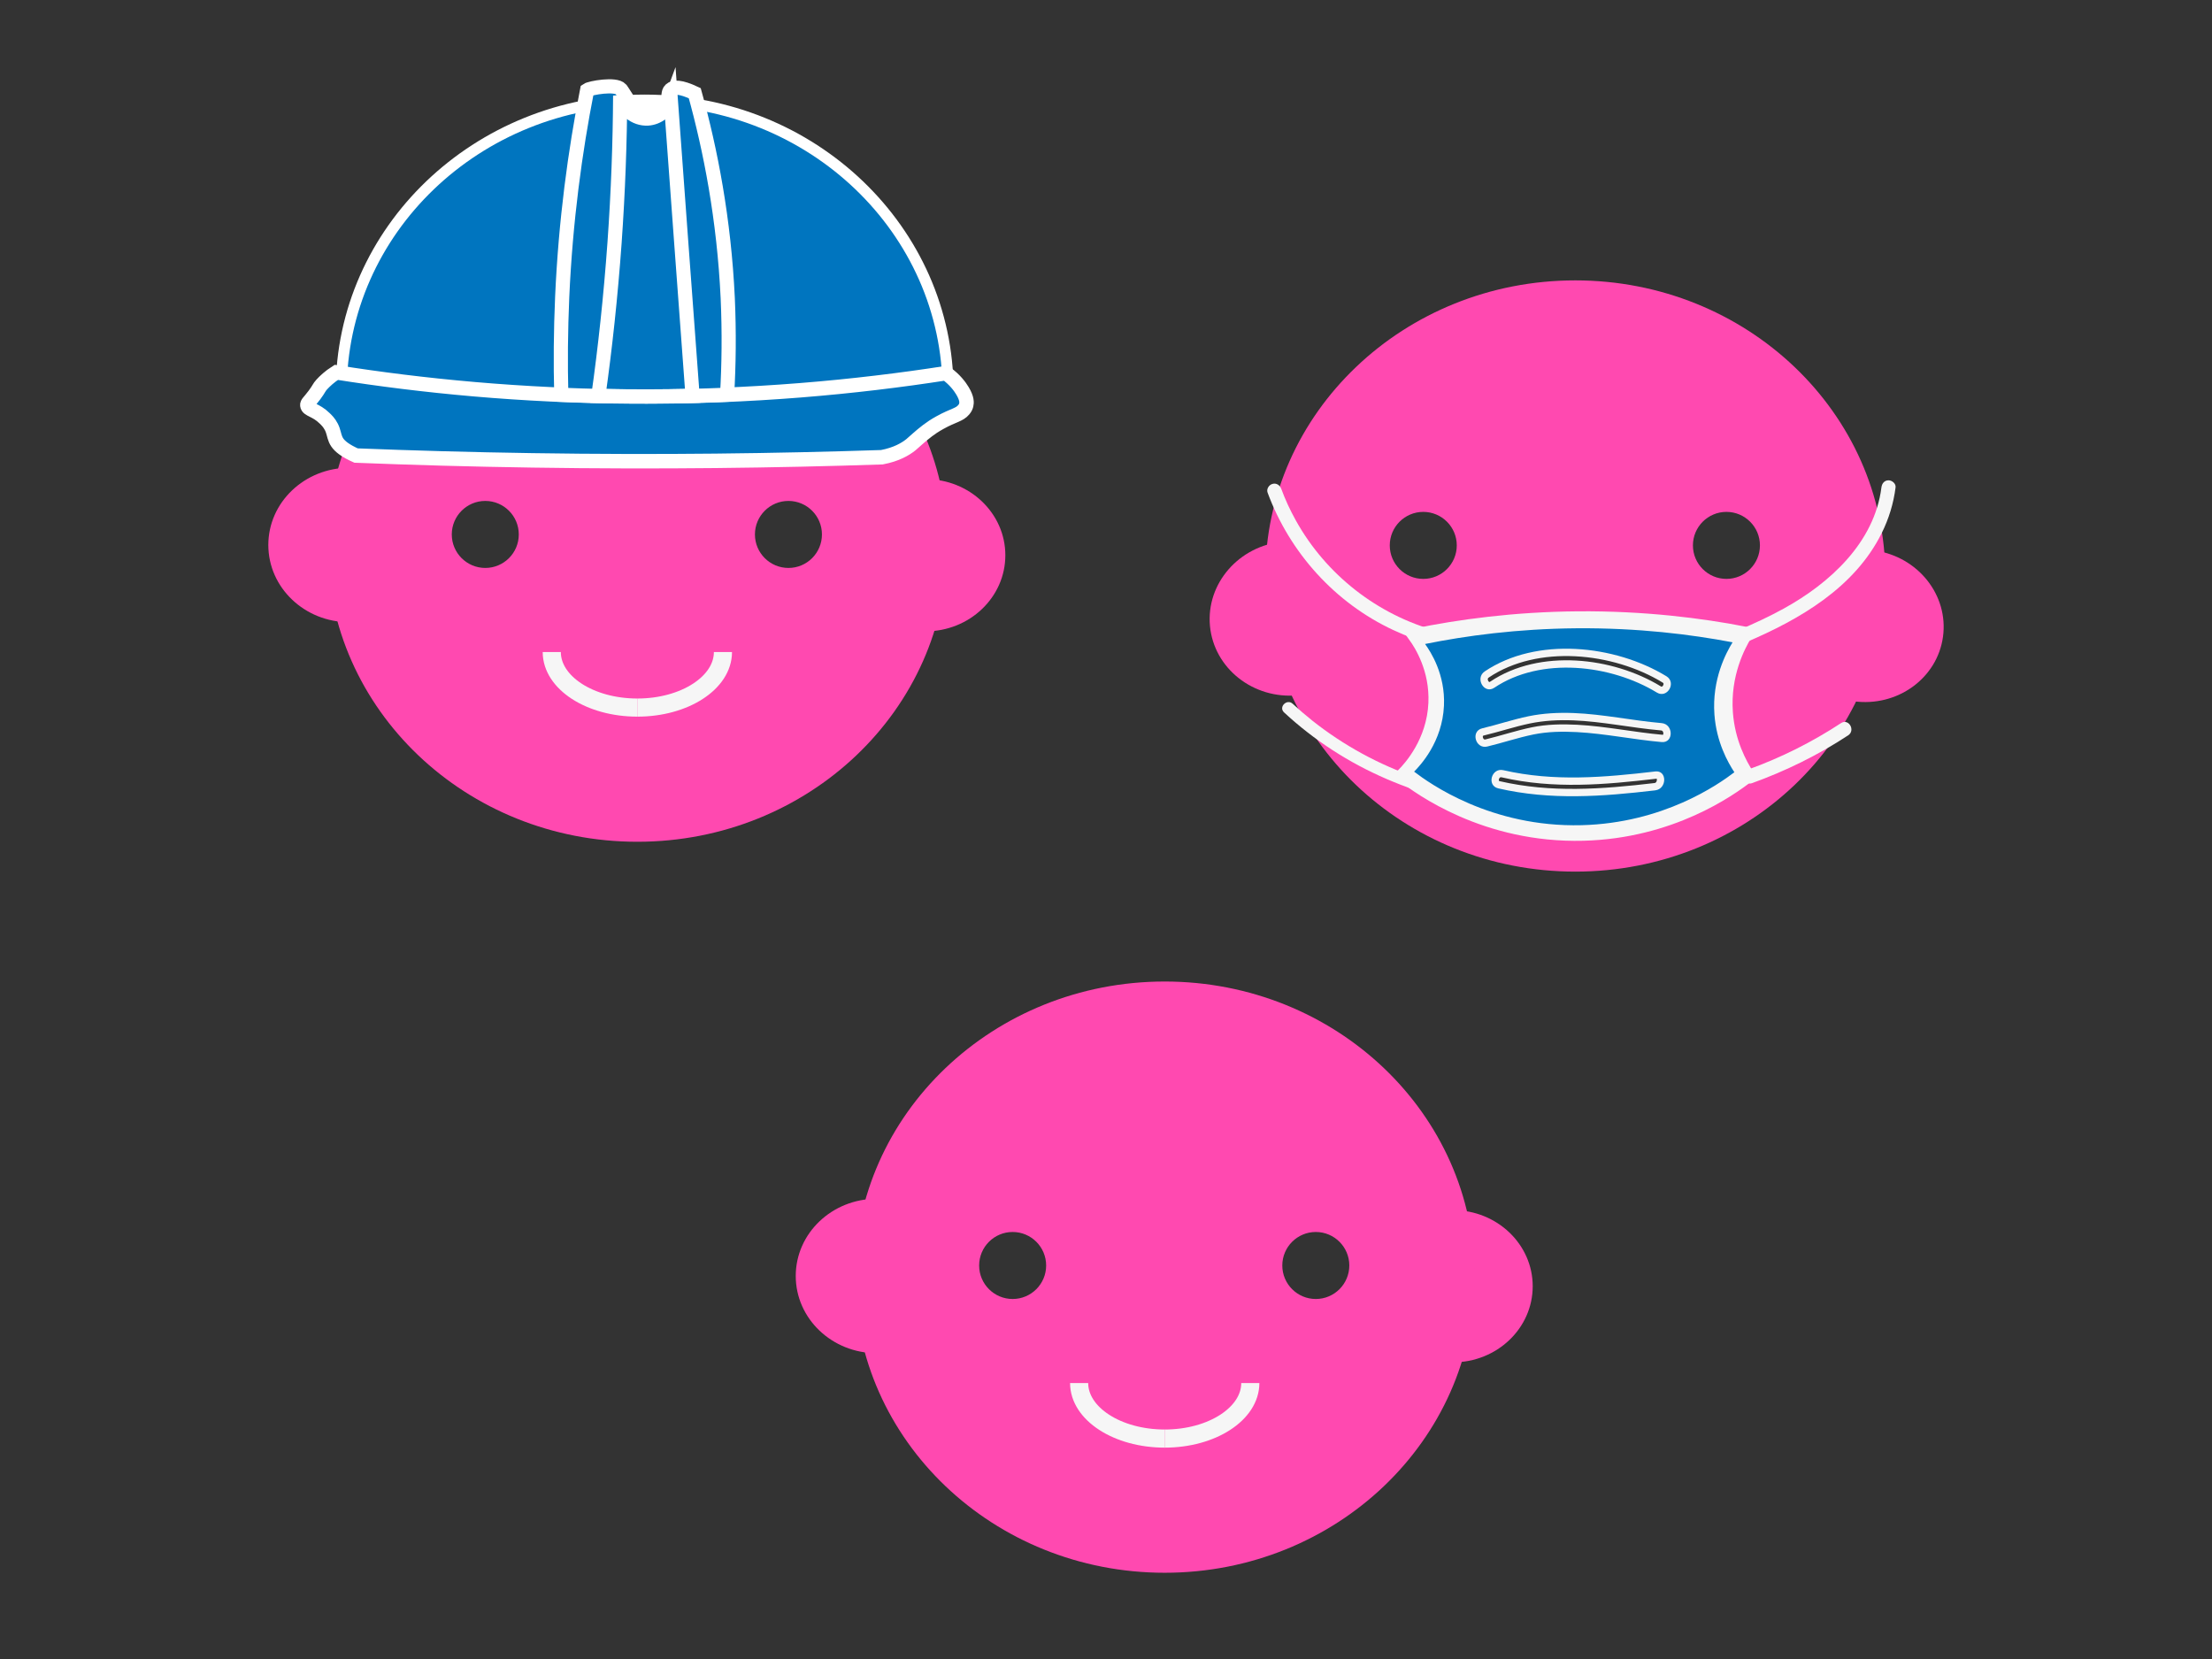 <?xml version="1.0" encoding="utf-8"?>
<!-- Generator: Adobe Illustrator 24.3.0, SVG Export Plug-In . SVG Version: 6.00 Build 0)  -->
<svg version="1.1" xmlns="http://www.w3.org/2000/svg" xmlns:xlink="http://www.w3.org/1999/xlink" x="0px" y="0px"
	 viewBox="0 0 381.61 286.21" style="enable-background:new 0 0 381.61 286.21;" xml:space="preserve">
<rect x="0" y="0" width="381.61" height="286.21" fill="#333333" stroke="none"/>
<style type="text/css">
	.st0{fill:#FF49B0;}
	.st1{fill:none;stroke:#F6F6F6;stroke-width:3.126;stroke-miterlimit:10;}
	.st2{fill:#F6F6F6;}
	.st3{fill:none;stroke:#FF49B0;stroke-width:6.385;stroke-miterlimit:10;}
	.st4{fill:none;stroke:#FF49B0;stroke-width:6.66;stroke-miterlimit:10;}
	.st5{fill:#0075BF;stroke:#FFFFFF;stroke-width:1.905;stroke-miterlimit:10;}
	.st6{fill:#0075BF;stroke:#FFFFFF;stroke-width:2.494;stroke-miterlimit:10;}
	.st7{fill:#0075BF;stroke:#FFFFFF;stroke-width:2.445;stroke-miterlimit:10;}
	.st8{fill:none;stroke:#FFFFFF;stroke-width:2.445;stroke-miterlimit:10;}
	.st9{fill:#F6F6F6;stroke:#F6F6F6;stroke-width:2.533;stroke-miterlimit:10;}
	.st10{fill:#0075BF;}
</style>
<g id="Rosado">
	<g>
		<path class="st0" d="M60.26,107.34c-7.71,0-13.97-5.96-13.97-13.32S52.55,80.7,60.26,80.7"/>
		<path class="st0" d="M159.67,82.66c7.6,0,13.77,5.88,13.77,13.13c0,7.25-6.16,13.13-13.77,13.13"/>
		<path class="st0" d="M60.26,75.32c-2.45,5.84-3.79,12.22-3.79,18.9c0,28.16,23.94,51,53.48,51c29.54,0,53.48-22.83,53.48-51
			c0-6.67-1.34-13.04-3.79-18.88 M83.72,97.98c-3.19,0-5.78-2.59-5.78-5.78c0-3.19,2.59-5.78,5.78-5.78c3.19,0,5.78,2.59,5.78,5.78
			C89.5,95.4,86.91,97.98,83.72,97.98z M136.02,97.98c-3.19,0-5.78-2.59-5.78-5.78c0-3.19,2.59-5.78,5.78-5.78
			c3.19,0,5.78,2.59,5.78,5.78C141.8,95.4,139.21,97.98,136.02,97.98z"/>
		<g>
			<path class="st1" d="M95.19,112.49c0,5.29,6.6,9.58,14.77,9.58"/>
			<path class="st1" d="M124.72,112.49c0,5.29-6.6,9.58-14.77,9.58"/>
		</g>
	</g>
	<g>
		<path class="st0" d="M223.89,119.95c-7.68,0.72-14.46-4.64-15.15-11.96c-0.68-7.32,4.99-13.84,12.67-14.56"/>
		<path class="st0" d="M323.36,94.97c7.53,1.04,12.83,7.71,11.84,14.89c-0.99,7.18-7.9,12.16-15.44,11.12"/>
		<path class="st0" d="M271.77,48.37c-29.54,0-53.48,22.83-53.48,51s23.94,51,53.48,51c29.54,0,53.48-22.83,53.48-51
			S301.31,48.37,271.77,48.37z M245.54,99.87c-3.19,0-5.78-2.59-5.78-5.78s2.59-5.78,5.78-5.78s5.78,2.59,5.78,5.78
			S248.73,99.87,245.54,99.87z M285.55,136.35c-9.1,1.07-18.05,1.74-27.07-0.34c-2.05-0.47-1.18-3.61,0.87-3.14
			c8.72,2.01,17.42,1.25,26.21,0.22C287.64,132.84,287.61,136.11,285.55,136.35z M286.66,128.02c-4.89-0.43-9.72-1.46-14.63-1.72
			c-2.5-0.13-5.03-0.09-7.48,0.41c-2.69,0.55-5.3,1.44-7.97,2.08c-2.04,0.49-2.91-2.66-0.87-3.14c2.67-0.64,5.28-1.52,7.97-2.08
			c2.57-0.53,5.18-0.66,7.8-0.56c5.1,0.2,10.11,1.3,15.19,1.74C288.74,124.95,288.75,128.21,286.66,128.02z M285.84,119.48
			c-7.96-4.85-20.01-6.23-28.05-0.83c-1.75,1.17-3.38-1.65-1.65-2.82c8.96-6.02,22.44-4.59,31.34,0.83
			C289.28,117.75,287.64,120.57,285.84,119.48z M297.84,99.87c-3.19,0-5.78-2.59-5.78-5.78s2.59-5.78,5.78-5.78s5.78,2.59,5.78,5.78
			S301.03,99.87,297.84,99.87z"/>
	</g>
	<g>
		<g>
			<path class="st2" d="M218.68,84.98c3.83,10.37,11.65,19.04,21.7,23.72c2.23,1.04,4.54,1.9,6.91,2.54
				c1.52,0.41,2.17-1.95,0.65-2.36c-10.3-2.8-19.16-9.72-24.36-19.05c-1.05-1.89-1.84-3.61-2.54-5.5c-0.23-0.62-0.83-1.04-1.5-0.85
				C218.93,83.63,218.45,84.35,218.68,84.98L218.68,84.98z"/>
		</g>
	</g>
	<g>
		<g>
			<path class="st2" d="M244.42,134.16c-6.46-2.2-12.59-5.54-17.95-9.78c-1.19-0.95-2.35-1.94-3.46-2.97
				c-0.99-0.92-2.48,0.56-1.49,1.49c5.19,4.82,11.24,8.72,17.74,11.51c1.51,0.65,3.04,1.25,4.6,1.78
				C245.14,136.62,245.69,134.59,244.42,134.16L244.42,134.16z"/>
		</g>
	</g>
	<g>
		<g>
			<path class="st2" d="M324.58,84.09c-1.2,9.51-8.9,16.52-16.85,20.9c-2.5,1.38-5.1,2.58-7.73,3.7c-0.61,0.26-0.74,1.15-0.44,1.67
				c0.37,0.63,1.06,0.7,1.67,0.44c9.28-3.95,18.71-9.42,23.38-18.79c1.25-2.51,2.06-5.15,2.41-7.93c0.08-0.66-0.62-1.22-1.22-1.22
				C325.07,82.87,324.66,83.43,324.58,84.09L324.58,84.09z"/>
		</g>
	</g>
	<g>
		<g>
			<path class="st2" d="M302.22,135.12c5.84-2.1,11.43-4.85,16.62-8.26c1.31-0.86,0.09-2.98-1.23-2.11
				c-5.01,3.29-10.39,5.98-16.03,8.01c-0.62,0.22-1.04,0.83-0.85,1.5C300.88,134.87,301.59,135.35,302.22,135.12L302.22,135.12z"/>
		</g>
	</g>
	<path class="st0" d="M151.25,233.45c-7.71,0-13.97-5.96-13.97-13.32s6.25-13.32,13.97-13.32"/>
	<path class="st0" d="M250.65,208.77c7.6,0,13.77,5.88,13.77,13.13c0,7.25-6.16,13.13-13.77,13.13"/>
	<path class="st0" d="M200.93,169.33c-29.54,0-53.48,22.83-53.48,51c0,28.16,23.94,51,53.48,51c29.54,0,53.48-22.83,53.48-51
		C254.41,192.16,230.47,169.33,200.93,169.33z M174.7,224.1c-3.19,0-5.78-2.59-5.78-5.78c0-3.19,2.59-5.78,5.78-5.78
		s5.78,2.59,5.78,5.78C180.48,221.51,177.89,224.1,174.7,224.1z M227,224.1c-3.19,0-5.78-2.59-5.78-5.78c0-3.19,2.59-5.78,5.78-5.78
		s5.78,2.59,5.78,5.78C232.78,221.51,230.19,224.1,227,224.1z"/>
	<g>
		<path class="st1" d="M186.17,238.6c0,5.29,6.6,9.58,14.77,9.58"/>
		<path class="st1" d="M215.7,238.6c0,5.29-6.6,9.58-14.77,9.58"/>
	</g>
	<g>
		<g>
			<path class="st2" d="M263.11,118.31c3.77-0.65,7.58-1.03,11.4-1.17c1.05-0.04,1.05-1.67,0-1.63c-3.97,0.15-7.92,0.56-11.84,1.23
				C261.65,116.91,262.08,118.48,263.11,118.31L263.11,118.31z"/>
		</g>
	</g>
</g>
<g id="Celeste">
	<g>
		<path class="st5" d="M58.87,67.43c0-27.7,23.43-50.16,52.34-50.16s52.34,22.46,52.34,50.16"/>
		<path class="st6" d="M152.14,78.88c-18.12,0.6-38.35,0.88-60.32,0.54c-10.64-0.16-20.78-0.45-30.39-0.83
			c-0.27-0.12-0.7-0.32-1.18-0.58c-2.96-1.64-2.27-2.75-3.08-4.35c-0.39-0.77-0.89-1.23-1.16-1.49c-1.54-1.52-2.9-1.45-2.99-2.25
			c-0.04-0.37,0.24-0.46,1.25-1.8c0.79-1.06,0.75-1.26,1.25-1.8c0.52-0.56,1.33-1.34,2.5-2.08c14.65,2.32,31.83,4.05,51.06,4.16
			c20.49,0.12,38.73-1.63,54.11-4.02c1.56,1.12,2.41,2.31,2.85,3.04c0.82,1.36,0.74,2.06,0.65,2.46c-0.06,0.26-0.19,0.53-0.42,0.8
			c-0.78,0.93-1.74,0.91-4.12,2.23c-0.9,0.5-1.57,0.95-2.12,1.37c-1.49,1.14-2.12,1.81-2.88,2.44
			C156.2,77.48,154.66,78.4,152.14,78.88z"/>
		<path class="st7" d="M125.44,68.1c-4.46,0.19-9.09,0.29-13.88,0.3c-5.09,0.01-10-0.1-14.73-0.29c-0.14-5.36-0.1-11.01,0.16-16.91
			c0.59-13.15,2.22-25.11,4.3-35.66c0.52-0.36,4.91-1.17,5.83-0.14c0.02,0.03,0.1,0.15,0.27,0.39c1.23,1.84,1.26,2.19,1.7,2.59
			c0.76,0.7,1.83,0.68,2.47,0.68c0.3,0,2.44-0.05,3.39-1.5c0.59-0.91,0.2-1.6,0.74-2.09c0.54-0.5,1.71-0.55,4.17,0.61
			c2.71,9.77,5.05,21.71,5.69,35.39C125.81,57.38,125.74,62.95,125.44,68.1z"/>
		<path class="st8" d="M119.48,68.29c-2.59,0.06-5.22,0.1-7.91,0.1c-2.84,0-5.62-0.03-8.34-0.09c1.16-8.25,2.12-17.07,2.79-26.41
			c0.63-8.92,0.93-17.4,0.97-25.39c0.47,2.43,2.59,4.08,4.78,3.95c1.74-0.11,3.31-1.34,3.96-3.11c0.24,3.34,1.56,21.22,1.8,24.56
			C117.81,45.72,119.19,64.47,119.48,68.29z"/>
	</g>
	<path class="st9" d="M297.69,122.96c-0.48-6.65,2.16-11.63,3.36-13.59c-7.67-1.48-17.45-2.73-28.81-2.64
		c-11.04,0.09-20.55,1.41-28.05,2.95c1.03,1.44,3.76,5.7,3.5,11.62c-0.3,6.8-4.36,11.21-5.52,12.4
		c2.78,2.17,14.15,10.51,30.97,10.08c15.1-0.39,25.22-7.61,28.25-9.96C300.14,131.9,298.06,128.11,297.69,122.96z M285.55,136.35
		c-9.1,1.07-18.05,1.74-27.07-0.34c-2.05-0.47-1.18-3.61,0.87-3.14c8.72,2.01,17.42,1.25,26.21,0.22
		C287.64,132.84,287.61,136.11,285.55,136.35z M286.66,128.02c-4.89-0.43-9.72-1.46-14.63-1.72c-2.5-0.13-5.03-0.09-7.48,0.41
		c-2.69,0.55-5.3,1.44-7.97,2.08c-2.04,0.49-2.91-2.66-0.87-3.14c2.67-0.64,5.28-1.52,7.97-2.08c2.57-0.53,5.18-0.66,7.8-0.56
		c5.1,0.2,10.11,1.3,15.19,1.74C288.74,124.95,288.75,128.21,286.66,128.02z M285.84,119.48c-7.96-4.85-20.01-6.23-28.05-0.83
		c-1.75,1.17-3.38-1.65-1.65-2.82c8.96-6.02,22.44-4.59,31.34,0.83C289.28,117.75,287.64,120.57,285.84,119.48z"/>
	<path class="st10" d="M295.77,123.28c-0.45-6.1,2.02-10.67,3.13-12.47c-7.15-1.36-16.28-2.5-26.88-2.42
		c-10.3,0.08-19.17,1.3-26.17,2.71c0.96,1.33,3.51,5.23,3.26,10.65c-0.28,6.23-4.06,10.28-5.15,11.37
		c2.6,1.99,13.21,9.64,28.89,9.24c14.09-0.36,23.53-6.98,26.36-9.13C298.06,131.48,296.12,128.01,295.77,123.28z M285.55,136.35
		c-9.1,1.07-18.05,1.74-27.07-0.34c-2.05-0.47-1.18-3.61,0.87-3.14c8.72,2.01,17.42,1.25,26.21,0.22
		C287.64,132.84,287.61,136.11,285.55,136.35z M286.66,128.02c-4.89-0.43-9.72-1.46-14.63-1.72c-2.5-0.13-5.03-0.09-7.48,0.41
		c-2.69,0.55-5.3,1.44-7.97,2.08c-2.04,0.49-2.91-2.66-0.87-3.14c2.67-0.64,5.28-1.52,7.97-2.08c2.57-0.53,5.18-0.66,7.8-0.56
		c5.1,0.2,10.11,1.3,15.19,1.74C288.74,124.95,288.75,128.21,286.66,128.02z M285.84,119.48c-7.96-4.85-20.01-6.23-28.05-0.83
		c-1.75,1.17-3.38-1.65-1.65-2.82c8.96-6.02,22.44-4.59,31.34,0.83C289.28,117.75,287.64,120.57,285.84,119.48z"/>
</g>
</svg>
